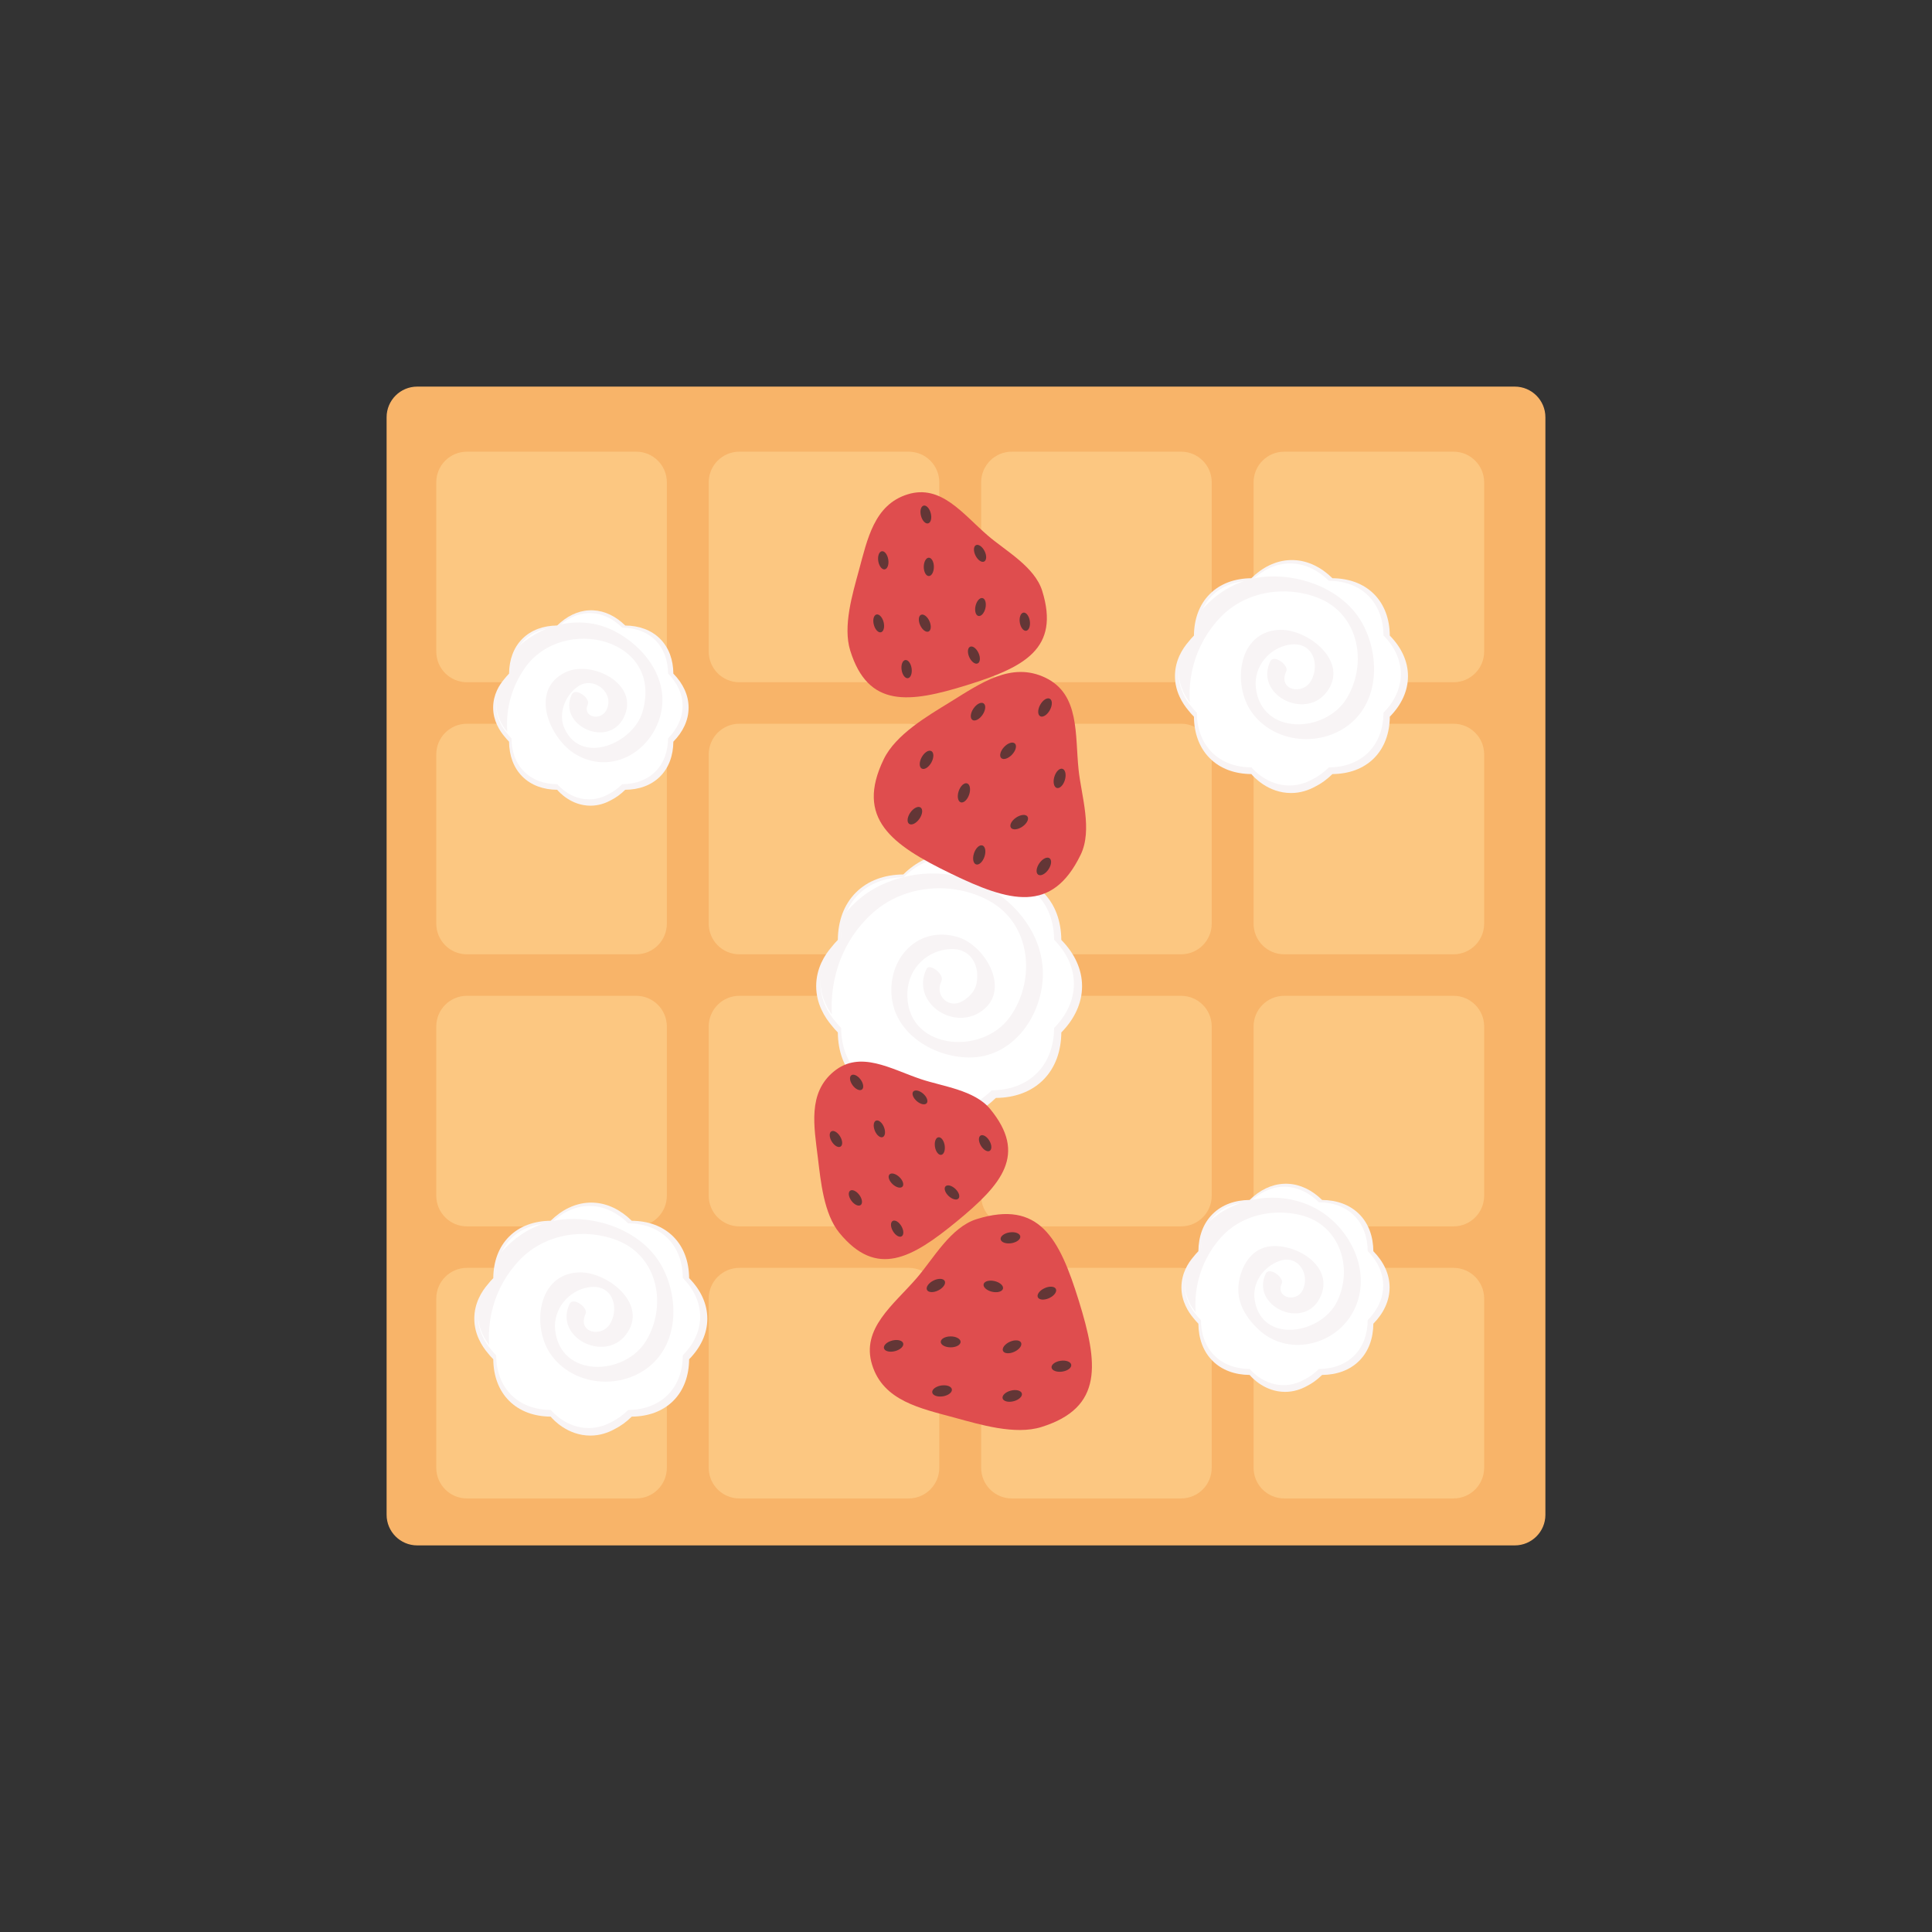 <svg version="1.1" xmlns="http://www.w3.org/2000/svg" xmlns:xlink="http://www.w3.org/1999/xlink" x="0px" y="0px" width="500px"
	 height="500px" viewBox="0 0 500 500" enable-background="new 0 0 500 500" xml:space="preserve">
<rect x="0" y="0" width="500" height="500" fill="#333333" stroke="none"/>
<g id="belgian-waffle">
	<path fill="#F8B469" d="M399.947,107.981c0-4.379-3.55-7.929-7.929-7.929H107.981c-4.379,0-7.929,3.55-7.929,7.929V392.02
		c0,4.379,3.55,7.928,7.929,7.928h284.038c4.379,0,7.929-3.549,7.929-7.928L399.947,107.981L399.947,107.981z"/>
	<g>
		<path fill="#FCC781" d="M313.592,309.456c0,4.379-3.55,7.929-7.93,7.929H261.85c-4.379,0-7.929-3.55-7.929-7.929v-43.813
			c0-4.379,3.55-7.929,7.929-7.929h43.813c4.38,0,7.93,3.55,7.93,7.929V309.456z"/>
		<path fill="#FCC781" d="M384.098,309.456c0,4.379-3.55,7.929-7.929,7.929h-43.813c-4.379,0-7.929-3.55-7.929-7.929v-43.813
			c0-4.379,3.55-7.929,7.929-7.929h43.813c4.379,0,7.929,3.55,7.929,7.929V309.456z"/>
		<path fill="#FCC781" d="M172.58,309.456c0,4.379-3.551,7.929-7.93,7.929h-43.813c-4.379,0-7.929-3.55-7.929-7.929v-43.813
			c0-4.379,3.55-7.929,7.929-7.929h43.813c4.379,0,7.93,3.55,7.93,7.929V309.456z"/>
		<path fill="#FCC781" d="M243.086,309.456c0,4.379-3.55,7.929-7.929,7.929h-43.813c-4.378,0-7.928-3.55-7.928-7.929v-43.813
			c0-4.379,3.55-7.929,7.928-7.929h43.813c4.379,0,7.929,3.55,7.929,7.929V309.456z"/>
		<path fill="#FCC781" d="M313.592,379.866c0,4.379-3.55,7.929-7.93,7.929H261.85c-4.379,0-7.929-3.55-7.929-7.929v-43.813
			c0-4.379,3.55-7.929,7.929-7.929h43.813c4.38,0,7.93,3.55,7.93,7.929V379.866z"/>
		<path fill="#FCC781" d="M384.098,379.866c0,4.379-3.55,7.929-7.929,7.929h-43.813c-4.379,0-7.929-3.55-7.929-7.929v-43.813
			c0-4.379,3.55-7.929,7.929-7.929h43.813c4.379,0,7.929,3.55,7.929,7.929V379.866z"/>
		<path fill="#FCC781" d="M172.58,379.866c0,4.379-3.551,7.929-7.93,7.929h-43.813c-4.379,0-7.929-3.55-7.929-7.929v-43.813
			c0-4.379,3.55-7.929,7.929-7.929h43.813c4.379,0,7.93,3.55,7.93,7.929V379.866z"/>
		<path fill="#FCC781" d="M243.086,379.866c0,4.379-3.55,7.929-7.929,7.929h-43.813c-4.378,0-7.928-3.55-7.928-7.929v-43.813
			c0-4.379,3.55-7.929,7.928-7.929h43.813c4.379,0,7.929,3.55,7.929,7.929V379.866z"/>
		<path fill="#FCC781" d="M313.592,168.635c0,4.379-3.55,7.929-7.93,7.929H261.85c-4.379,0-7.929-3.55-7.929-7.929v-43.813
			c0-4.379,3.55-7.929,7.929-7.929h43.813c4.38,0,7.93,3.55,7.93,7.929V168.635z"/>
		<path fill="#FCC781" d="M384.098,168.635c0,4.379-3.55,7.929-7.929,7.929h-43.813c-4.379,0-7.929-3.55-7.929-7.929v-43.813
			c0-4.379,3.55-7.929,7.929-7.929h43.813c4.379,0,7.929,3.55,7.929,7.929V168.635z"/>
		<path fill="#FCC781" d="M172.58,168.635c0,4.379-3.551,7.929-7.93,7.929h-43.813c-4.379,0-7.929-3.55-7.929-7.929v-43.813
			c0-4.379,3.55-7.929,7.929-7.929h43.813c4.379,0,7.93,3.55,7.93,7.929V168.635z"/>
		<path fill="#FCC781" d="M243.086,168.635c0,4.379-3.55,7.929-7.929,7.929h-43.813c-4.378,0-7.928-3.55-7.928-7.929v-43.813
			c0-4.379,3.55-7.929,7.928-7.929h43.813c4.379,0,7.929,3.55,7.929,7.929V168.635z"/>
		<path fill="#FCC781" d="M313.592,239.045c0,4.379-3.55,7.929-7.93,7.929H261.85c-4.379,0-7.929-3.55-7.929-7.929v-43.813
			c0-4.379,3.55-7.929,7.929-7.929h43.813c4.38,0,7.93,3.55,7.93,7.929V239.045z"/>
		<path fill="#FCC781" d="M384.098,239.045c0,4.379-3.55,7.929-7.929,7.929h-43.813c-4.379,0-7.929-3.55-7.929-7.929v-43.813
			c0-4.379,3.55-7.929,7.929-7.929h43.813c4.379,0,7.929,3.55,7.929,7.929V239.045z"/>
		<path fill="#FCC781" d="M172.58,239.045c0,4.379-3.551,7.929-7.93,7.929h-43.813c-4.379,0-7.929-3.55-7.929-7.929v-43.813
			c0-4.379,3.55-7.929,7.929-7.929h43.813c4.379,0,7.93,3.55,7.93,7.929V239.045z"/>
		<path fill="#FCC781" d="M243.086,239.045c0,4.379-3.55,7.929-7.929,7.929h-43.813c-4.378,0-7.928-3.55-7.928-7.929v-43.813
			c0-4.379,3.55-7.929,7.928-7.929h43.813c4.379,0,7.929,3.55,7.929,7.929V239.045z"/>
	</g>
</g>
<g id="cream-5">
	<g>
		<path fill="#F8F4F5" d="M355.424,323.814c-0.033-3.795-1.22-7.162-3.66-9.604c-2.44-2.439-5.808-3.625-9.604-3.66
			c-2.563-2.518-5.583-4.033-8.824-4.188c-0.021-0.002-0.038-0.002-0.058-0.002c-0.165-0.008-0.33-0.012-0.497-0.012
			c-0.173,0-0.346,0.004-0.517,0.012c-0.008,0-0.017,0-0.023,0c-3.247,0.154-6.271,1.668-8.838,4.189
			c-3.798,0.035-7.164,1.221-9.604,3.66c-2.441,2.441-3.626,5.809-3.659,9.604c-0.479,0.486-0.918,0.987-1.32,1.504
			c-1.294,1.502-3.068,4.221-3.068,7.869c0,3.59,1.776,6.358,3.106,7.93c0.393,0.499,0.82,0.984,1.282,1.457
			c0.033,3.795,1.218,7.16,3.659,9.603c2.44,2.442,5.808,3.628,9.604,3.661c0.018,0.016,0.033,0.031,0.05,0.049
			c0.438,0.525,3.793,4.331,9.139,4.331c2.178,0,4.054-0.651,5.542-1.464c1.433-0.708,2.782-1.693,4.026-2.916
			c3.798-0.033,7.164-1.22,9.604-3.66c2.44-2.441,3.627-5.809,3.66-9.604c2.66-2.71,4.203-5.928,4.203-9.381
			C359.627,329.743,358.085,326.525,355.424,323.814z"/>
		<g>
			<path fill="#FFFFFF" d="M353.965,323.779c-0.032-3.618-1.162-6.828-3.488-9.154c-2.326-2.327-5.535-3.456-9.154-3.488
				c-2.442-2.4-5.321-3.846-8.413-3.992c-0.018-0.002-0.034-0.002-0.054-0.004c-0.157-0.007-0.313-0.01-0.474-0.01
				c-0.165,0-0.33,0.003-0.494,0.012c-0.007,0-0.015,0-0.021,0c-3.095,0.146-5.978,1.59-8.425,3.994
				c-3.619,0.032-6.827,1.161-9.154,3.488c-2.326,2.326-3.455,5.536-3.488,9.154c-0.453,0.463-0.874,0.94-1.257,1.434
				c-1.233,1.43-2.925,4.021-2.925,7.5c0,3.422,1.691,6.061,2.96,7.557c0.373,0.479,0.781,0.939,1.222,1.39
				c0.033,3.618,1.162,6.827,3.488,9.153c2.327,2.328,5.535,3.457,9.154,3.488c0.018,0.016,0.033,0.031,0.049,0.047
				c0.417,0.502,3.615,4.129,8.709,4.129c2.077,0,3.864-0.623,5.282-1.396c1.365-0.677,2.654-1.614,3.84-2.78
				c3.619-0.031,6.828-1.16,9.154-3.488c2.326-2.326,3.456-5.535,3.488-9.153c2.536-2.581,4.007-5.649,4.007-8.94
				C357.972,329.428,356.501,326.361,353.965,323.779z"/>
			<g>
				<g>
					<defs>
						<path id="SVGID_1_" d="M353.965,323.281c-0.032-3.619-1.162-6.827-3.488-9.155c-2.326-2.326-5.535-3.455-9.154-3.487
							c-2.442-2.399-5.321-3.845-8.413-3.992c-0.018,0-0.034-0.002-0.054-0.002c-0.157-0.008-0.313-0.013-0.474-0.013
							c-0.165,0-0.33,0.005-0.494,0.013c-0.007,0-0.015,0.002-0.021,0.002c-3.095,0.145-5.978,1.59-8.425,3.992
							c-3.619,0.032-6.827,1.161-9.154,3.487c-2.326,2.328-3.455,5.536-3.488,9.155c-0.453,0.463-0.874,0.941-1.257,1.434
							c-1.233,1.43-2.925,4.021-2.925,7.499c0,3.425,1.691,6.063,2.96,7.558c0.373,0.478,0.781,0.94,1.222,1.39
							c0.033,3.62,1.162,6.827,3.488,9.155c2.327,2.326,5.535,3.455,9.154,3.488c0.018,0.016,0.033,0.03,0.049,0.045
							c0.417,0.502,3.615,4.131,8.709,4.131c2.077,0,3.864-0.623,5.282-1.396c1.365-0.675,2.654-1.615,3.84-2.779
							c3.619-0.033,6.828-1.162,9.154-3.488c2.326-2.327,3.456-5.534,3.488-9.154c2.536-2.582,4.007-5.648,4.007-8.939
							C357.972,328.932,356.501,325.863,353.965,323.281z"/>
					</defs>
					<clipPath id="SVGID_2_">
						<use xlink:href="#SVGID_1_"  overflow="visible"/>
					</clipPath>
					<g clip-path="url(#SVGID_2_)">
						<g>
							<path fill="none" d="M367.255,349.77c-10.339,15.945-31.646,20.492-47.593,10.153c-12.757-8.271-16.394-25.315-8.123-38.073
								c6.616-10.205,20.254-13.113,30.459-6.498c8.164,5.293,10.491,16.203,5.198,24.366c-4.233,6.531-12.962,8.394-19.494,4.16
								c-5.225-3.39-6.715-10.371-3.325-15.596c2.71-4.181,8.296-5.371,12.476-2.661c3.344,2.167,4.298,6.637,2.129,9.979
								c-1.732,2.676-5.309,3.438-7.982,1.703c-2.142-1.387-2.751-4.246-1.363-6.387"/>
							<path fill="#F8F4F5" d="M365.345,348.156c-8.774,12.951-24.836,18.724-39.692,13.244
								c-17.024-6.278-21.496-27.953-9.646-41.176c5.116-5.711,13.288-7.518,20.532-5.777c10.174,2.441,13.806,13.685,9.453,22.474
								c-4.149,8.384-19.474,11.021-21.281-0.504c-0.707-4.503,2.294-8.588,6.354-10.065c4.995-1.818,8.126,3.631,6.009,7.637
								c-1.731,3.279-7.029,1.736-5.361-1.79c0.729-1.546-3.23-4.503-4.148-2.562c-3.912,8.272,9.574,14.687,13.939,6.426
								c4.423-8.371-6.709-14.854-13.657-13.371c-4.658,0.994-7.081,6.041-7.356,10.338c-0.281,4.408,2.188,8.232,5.281,11.104
								c7.379,6.853,19.158,4.226,24.045-3.987c5.098-8.567,1.373-19.097-5.813-25.035c-7.714-6.377-18.984-6.696-27.402-1.703
								c-9.116,5.406-12.61,16.998-11.216,26.992c1.362,9.767,8.303,18.248,16.922,22.67c16.461,8.445,36.422,3.725,46.862-11.688
								C370.252,349.777,366.355,346.664,365.345,348.156L365.345,348.156z"/>
						</g>
					</g>
				</g>
			</g>
		</g>
	</g>
</g>
<g id="cream-4">
	<g>
		<path fill="#F8F4F5" d="M178.347,330.781c-0.037-4.25-1.363-8.018-4.096-10.75c-2.732-2.731-6.5-4.059-10.75-4.096
			c-2.869-2.818-6.25-4.517-9.878-4.689c-0.021,0-0.042-0.001-0.063-0.002c-0.185-0.008-0.37-0.014-0.556-0.014
			c-0.194,0-0.387,0.006-0.58,0.015c-0.008,0-0.017,0.001-0.024,0.001c-3.635,0.17-7.02,1.867-9.894,4.689
			c-4.25,0.037-8.018,1.363-10.75,4.096s-4.059,6.5-4.096,10.75c-0.534,0.543-1.026,1.104-1.478,1.684
			c-1.448,1.678-3.434,4.723-3.434,8.807c0,4.021,1.987,7.117,3.476,8.875c0.439,0.56,0.918,1.104,1.436,1.629
			c0.037,4.25,1.363,8.019,4.096,10.75c2.732,2.732,6.5,4.06,10.75,4.097c0.019,0.021,0.038,0.037,0.057,0.055
			c0.491,0.589,4.246,4.851,10.228,4.851c2.438,0,4.537-0.732,6.203-1.639c1.603-0.796,3.115-1.896,4.508-3.267
			c4.25-0.037,8.017-1.363,10.75-4.097c2.732-2.732,4.059-6.5,4.096-10.75c2.979-3.03,4.705-6.633,4.705-10.496
			C183.052,337.414,181.325,333.813,178.347,330.781z"/>
		<g>
			<path fill="#FFFFFF" d="M176.714,330.74c-0.036-4.051-1.3-7.641-3.904-10.246c-2.604-2.604-6.195-3.868-10.246-3.904
				c-2.733-2.686-5.956-4.303-9.416-4.469c-0.02-0.001-0.04-0.002-0.06-0.002c-0.176-0.008-0.354-0.014-0.53-0.014
				c-0.185,0-0.369,0.006-0.552,0.014c-0.008,0-0.017,0.001-0.023,0.001c-3.464,0.163-6.69,1.778-9.43,4.47
				c-4.051,0.036-7.642,1.301-10.246,3.904c-2.604,2.605-3.869,6.195-3.905,10.246c-0.509,0.518-0.979,1.053-1.407,1.604
				c-1.381,1.602-3.273,4.502-3.273,8.395c0,3.832,1.895,6.785,3.313,8.459c0.419,0.533,0.875,1.053,1.367,1.555
				c0.036,4.051,1.301,7.643,3.905,10.246s6.195,3.867,10.246,3.904c0.018,0.018,0.036,0.033,0.054,0.051
				c0.468,0.563,4.047,4.623,9.748,4.623c2.324,0,4.324-0.697,5.913-1.563c1.527-0.757,2.97-1.81,4.297-3.111
				c4.051-0.037,7.643-1.301,10.246-3.904c2.604-2.604,3.868-6.195,3.904-10.246c2.839-2.891,4.484-6.322,4.484-10.006
				S179.553,333.63,176.714,330.74z"/>
			<g>
				<g>
					<defs>
						<path id="SVGID_3_" d="M176.714,330.184c-0.036-4.051-1.3-7.642-3.904-10.246c-2.604-2.604-6.195-3.867-10.246-3.903
							c-2.733-2.688-5.956-4.304-9.416-4.47c-0.02-0.002-0.04-0.002-0.06-0.002c-0.176-0.008-0.354-0.014-0.53-0.014
							c-0.185,0-0.369,0.006-0.552,0.014c-0.008,0-0.017,0-0.023,0.002c-3.464,0.162-6.69,1.778-9.43,4.47
							c-4.051,0.036-7.642,1.301-10.246,3.903c-2.604,2.604-3.869,6.195-3.905,10.246c-0.509,0.519-0.979,1.053-1.407,1.604
							c-1.381,1.601-3.273,4.502-3.273,8.396c0,3.832,1.895,6.784,3.313,8.459c0.419,0.532,0.875,1.053,1.367,1.555
							c0.036,4.051,1.301,7.641,3.905,10.246c2.604,2.604,6.195,3.867,10.246,3.904c0.018,0.018,0.036,0.032,0.054,0.051
							c0.468,0.561,4.047,4.623,9.748,4.623c2.324,0,4.324-0.697,5.913-1.563c1.527-0.758,2.97-1.81,4.297-3.11
							c4.051-0.037,7.643-1.302,10.246-3.904c2.604-2.605,3.868-6.195,3.904-10.246c2.839-2.891,4.484-6.324,4.484-10.006
							C181.198,336.506,179.553,333.072,176.714,330.184z"/>
					</defs>
					<clipPath id="SVGID_4_">
						<use xlink:href="#SVGID_3_"  overflow="visible"/>
					</clipPath>
					<g clip-path="url(#SVGID_4_)">
						<g>
							<path fill="none" d="M191.589,359.83c-11.57,17.848-35.419,22.936-53.268,11.365c-14.277-9.258-18.349-28.336-9.092-42.614
								c7.405-11.423,22.668-14.679,34.091-7.274c9.139,5.926,11.743,18.137,5.818,27.273c-4.739,7.311-14.507,9.395-21.818,4.654
								c-5.848-3.791-7.516-11.605-3.724-17.453c3.033-4.68,9.285-6.014,13.964-2.98c3.743,2.428,4.811,7.428,2.383,11.172
								c-1.94,2.994-5.941,3.848-8.937,1.906c-2.396-1.553-3.079-4.754-1.525-7.15"/>
							<path fill="#F8F4F5" d="M189.679,358.217c-10.006,14.842-28.61,21.188-45.42,14.516
								c-18.914-7.506-23.622-32.371-9.636-46.793c6.477-6.678,16.813-8.256,25.253-4.883c10.502,4.197,12.763,16.887,7.354,25.91
								c-5.493,9.16-22.19,9.779-23.553-2.738c-0.593-5.449,3.535-10.33,8.772-11.104c5.943-0.877,7.854,5.025,5.586,9.234
								c-2.183,4.045-8.802,2.563-6.479-2.351c0.73-1.545-3.229-4.503-4.147-2.561c-4.064,8.596,8.797,15.186,14.445,8.135
								c6.322-7.888-4.563-16.426-11.822-16.289c-11.041,0.209-12.504,14.224-7.426,21.312c5.583,7.789,16.978,9.076,24.552,3.711
								c8.413-5.957,8.687-17.813,4.354-26.197c-4.543-8.792-15.28-13.111-24.722-12.619c-10.789,0.563-18.95,8.348-22.728,17.988
								c-3.785,9.662-1.708,20.713,3.796,29.23c15.151,23.444,50.898,20.594,65.642-1.277
								C194.583,359.836,190.685,356.725,189.679,358.217L189.679,358.217z"/>
						</g>
					</g>
				</g>
			</g>
		</g>
	</g>
</g>
<g id="cream-3">
	<g>
		<path fill="#F8F4F5" d="M359.68,164.49c-0.037-4.25-1.363-8.017-4.096-10.75c-2.732-2.731-6.5-4.058-10.75-4.096
			c-2.869-2.818-6.249-4.515-9.879-4.688c-0.021-0.001-0.042-0.001-0.063-0.002c-0.186-0.008-0.369-0.013-0.556-0.013
			c-0.194,0-0.389,0.005-0.579,0.014c-0.01,0-0.019,0-0.025,0.001c-3.635,0.17-7.02,1.867-9.893,4.689
			c-4.25,0.039-8.019,1.365-10.75,4.096c-2.732,2.733-4.06,6.5-4.097,10.75c-0.533,0.543-1.026,1.104-1.478,1.683
			c-1.448,1.679-3.436,4.723-3.436,8.807c0,4.02,1.988,7.117,3.478,8.875c0.438,0.559,0.918,1.104,1.436,1.63
			c0.037,4.249,1.363,8.017,4.097,10.749c2.732,2.732,6.5,4.059,10.75,4.097c0.019,0.019,0.037,0.036,0.057,0.054
			c0.49,0.589,4.245,4.85,10.227,4.85c2.438,0,4.537-0.731,6.203-1.639c1.604-0.794,3.115-1.896,4.509-3.265
			c4.25-0.038,8.018-1.364,10.75-4.097c2.731-2.733,4.059-6.5,4.096-10.749c2.979-3.032,4.705-6.634,4.705-10.497
			C364.385,171.123,362.657,167.521,359.68,164.49z"/>
		<g>
			<path fill="#FFFFFF" d="M358.047,164.449c-0.036-4.05-1.302-7.641-3.904-10.246c-2.604-2.604-6.195-3.868-10.246-3.904
				c-2.734-2.686-5.956-4.303-9.416-4.469c-0.02-0.001-0.039-0.001-0.06-0.002c-0.177-0.008-0.354-0.013-0.53-0.013
				c-0.186,0-0.369,0.005-0.553,0.014c-0.009,0-0.017,0-0.023,0c-3.464,0.163-6.689,1.779-9.43,4.47
				c-4.051,0.036-7.642,1.3-10.245,3.904c-2.604,2.605-3.868,6.196-3.905,10.246c-0.508,0.518-0.979,1.053-1.407,1.604
				c-1.38,1.6-3.271,4.502-3.271,8.394c0,3.831,1.894,6.784,3.313,8.458c0.418,0.534,0.875,1.053,1.367,1.555
				c0.037,4.051,1.301,7.643,3.905,10.246c2.604,2.604,6.194,3.868,10.245,3.904c0.019,0.018,0.037,0.034,0.055,0.052
				c0.467,0.562,4.047,4.622,9.748,4.622c2.324,0,4.324-0.697,5.912-1.563c1.527-0.756,2.971-1.808,4.297-3.111
				c4.051-0.036,7.643-1.3,10.246-3.904s3.868-6.195,3.904-10.246c2.839-2.89,4.483-6.322,4.483-10.006
				C362.531,170.771,360.886,167.338,358.047,164.449z"/>
			<g>
				<g>
					<defs>
						<path id="SVGID_5_" d="M358.047,163.892c-0.036-4.05-1.302-7.641-3.904-10.246c-2.604-2.604-6.195-3.868-10.246-3.904
							c-2.734-2.687-5.956-4.303-9.416-4.469c-0.02-0.001-0.039-0.001-0.06-0.002c-0.177-0.008-0.354-0.013-0.53-0.013
							c-0.186,0-0.369,0.005-0.553,0.014c-0.009,0-0.017,0-0.023,0.001c-3.464,0.162-6.689,1.779-9.43,4.469
							c-4.051,0.037-7.642,1.301-10.245,3.904c-2.604,2.605-3.868,6.196-3.905,10.246c-0.508,0.518-0.979,1.054-1.407,1.604
							c-1.38,1.6-3.271,4.502-3.271,8.394c0,3.832,1.894,6.785,3.313,8.459c0.418,0.533,0.875,1.053,1.367,1.555
							c0.037,4.051,1.301,7.641,3.905,10.246c2.604,2.604,6.194,3.867,10.245,3.904c0.019,0.018,0.037,0.034,0.055,0.051
							c0.467,0.562,4.047,4.623,9.748,4.623c2.324,0,4.324-0.697,5.912-1.563c1.527-0.757,2.971-1.809,4.297-3.111
							c4.051-0.037,7.643-1.301,10.246-3.904c2.604-2.605,3.868-6.195,3.904-10.246c2.839-2.891,4.483-6.323,4.483-10.006
							C362.531,170.214,360.886,166.781,358.047,163.892z"/>
					</defs>
					<clipPath id="SVGID_6_">
						<use xlink:href="#SVGID_5_"  overflow="visible"/>
					</clipPath>
					<g clip-path="url(#SVGID_6_)">
						<g>
							<path fill="none" d="M372.922,193.538c-11.57,17.848-35.419,22.936-53.268,11.365c-14.277-9.258-18.349-28.336-9.092-42.614
								c7.405-11.422,22.668-14.679,34.091-7.274c9.138,5.925,11.742,18.135,5.818,27.272c-4.739,7.311-14.508,9.395-21.818,4.655
								c-5.848-3.792-7.516-11.606-3.724-17.454c3.033-4.679,9.285-6.013,13.964-2.979c3.742,2.427,4.81,7.428,2.383,11.171
								c-1.939,2.994-5.94,3.848-8.936,1.906c-2.396-1.553-3.079-4.754-1.525-7.149"/>
							<path fill="#F8F4F5" d="M371.012,191.926c-10.006,14.842-28.61,21.187-45.42,14.515
								c-18.914-7.506-23.621-32.371-9.637-46.792c6.479-6.679,16.813-8.257,25.254-4.884c10.502,4.198,12.764,16.888,7.354,25.911
								c-5.492,9.16-22.191,9.779-23.553-2.738c-0.594-5.45,3.535-10.331,8.771-11.104c5.945-0.877,7.855,5.026,5.586,9.235
								c-2.182,4.045-8.801,2.563-6.477-2.351c0.729-1.545-3.23-4.502-4.148-2.56c-4.063,8.595,8.797,15.185,14.445,8.135
								c6.322-7.887-4.563-16.426-11.822-16.289c-11.041,0.208-12.504,14.223-7.426,21.31c5.582,7.79,16.977,9.076,24.551,3.712
								c8.414-5.958,8.688-17.813,4.354-26.197c-4.543-8.792-15.279-13.112-24.723-12.62c-10.787,0.563-18.949,8.349-22.728,17.989
								c-3.785,9.661-1.707,20.713,3.797,29.229c15.15,23.445,50.897,20.594,65.641-1.276
								C375.915,193.544,372.018,190.433,371.012,191.926L371.012,191.926z"/>
						</g>
					</g>
				</g>
			</g>
		</g>
	</g>
</g>
<g id="cream-2">
	<g>
		<path fill="#F8F4F5" d="M174.266,174.337c-0.032-3.564-1.144-6.725-3.436-9.017s-5.453-3.404-9.018-3.436
			c-2.405-2.364-5.242-3.787-8.286-3.933c-0.018-0.001-0.034-0.001-0.053-0.002c-0.155-0.007-0.31-0.011-0.466-0.011
			c-0.163,0-0.325,0.004-0.486,0.012c-0.007,0-0.014,0-0.021,0.001c-3.049,0.143-5.89,1.566-8.299,3.933
			c-3.564,0.032-6.726,1.145-9.018,3.436c-2.292,2.292-3.403,5.453-3.436,9.017c-0.448,0.456-0.861,0.926-1.239,1.412
			c-1.215,1.408-2.881,3.962-2.881,7.387c0,3.372,1.667,5.97,2.916,7.444c0.369,0.469,0.77,0.926,1.204,1.367
			c0.032,3.563,1.144,6.725,3.436,9.017s5.452,3.404,9.018,3.436c0.016,0.015,0.03,0.03,0.047,0.045
			c0.412,0.494,3.561,4.068,8.579,4.068c2.045,0,3.805-0.614,5.203-1.375c1.345-0.666,2.612-1.59,3.78-2.738
			c3.564-0.032,6.726-1.144,9.018-3.436s3.403-5.452,3.436-9.017c2.498-2.543,3.946-5.564,3.946-8.805
			C178.212,179.901,176.764,176.88,174.266,174.337z"/>
		<g>
			<path fill="#FFFFFF" d="M172.896,174.303c-0.031-3.396-1.091-6.409-3.274-8.594c-2.185-2.184-5.196-3.245-8.595-3.275
				c-2.293-2.253-4.996-3.609-7.896-3.749c-0.018-0.001-0.034-0.001-0.051-0.002c-0.147-0.006-0.295-0.011-0.445-0.011
				c-0.155,0-0.309,0.004-0.463,0.012c-0.007,0-0.013,0-0.021,0c-2.905,0.137-5.611,1.493-7.909,3.75
				c-3.398,0.03-6.41,1.091-8.595,3.275c-2.185,2.185-3.245,5.197-3.274,8.594c-0.428,0.435-0.821,0.883-1.182,1.346
				c-1.157,1.342-2.745,3.776-2.745,7.041c0,3.214,1.589,5.69,2.778,7.095c0.353,0.447,0.734,0.882,1.147,1.304
				c0.029,3.397,1.091,6.41,3.274,8.594c2.186,2.185,5.196,3.245,8.595,3.275c0.015,0.015,0.029,0.029,0.045,0.043
				c0.392,0.471,3.395,3.877,8.177,3.877c1.949,0,3.627-0.585,4.96-1.311c1.281-0.635,2.491-1.517,3.604-2.61
				c3.397-0.03,6.41-1.09,8.595-3.275c2.185-2.184,3.245-5.197,3.274-8.594c2.381-2.424,3.761-5.304,3.761-8.393
				C176.656,179.606,175.277,176.727,172.896,174.303z"/>
			<g>
				<g>
					<defs>
						<path id="SVGID_7_" d="M172.896,173.835c-0.031-3.397-1.091-6.409-3.274-8.594c-2.185-2.184-5.196-3.244-8.595-3.275
							c-2.293-2.253-4.996-3.61-7.896-3.749c-0.018-0.001-0.034-0.001-0.051-0.002c-0.147-0.007-0.295-0.011-0.445-0.011
							c-0.155,0-0.309,0.004-0.463,0.012c-0.007,0-0.013,0-0.021,0c-2.905,0.136-5.611,1.493-7.909,3.749
							c-3.398,0.031-6.41,1.091-8.595,3.275c-2.185,2.185-3.245,5.197-3.274,8.594c-0.428,0.435-0.821,0.884-1.182,1.346
							c-1.157,1.342-2.745,3.776-2.745,7.041c0,3.214,1.589,5.69,2.778,7.095c0.353,0.447,0.734,0.882,1.147,1.304
							c0.029,3.397,1.091,6.41,3.274,8.594c2.185,2.184,5.196,3.245,8.595,3.275c0.015,0.014,0.029,0.028,0.045,0.043
							c0.392,0.47,3.395,3.877,8.177,3.877c1.949,0,3.627-0.585,4.96-1.311c1.281-0.635,2.491-1.517,3.604-2.609
							c3.397-0.031,6.41-1.091,8.595-3.275c2.185-2.185,3.245-5.197,3.274-8.594c2.381-2.424,3.761-5.304,3.761-8.393
							C176.658,179.139,175.277,176.259,172.896,173.835z"/>
					</defs>
					<clipPath id="SVGID_8_">
						<use xlink:href="#SVGID_7_"  overflow="visible"/>
					</clipPath>
					<g clip-path="url(#SVGID_8_)">
						<g>
							<path fill="none" d="M185.374,198.703c-9.706,14.971-29.709,19.238-44.681,9.533c-11.976-7.764-15.391-23.768-7.626-35.744
								c6.211-9.581,19.015-12.313,28.596-6.102c7.665,4.97,9.85,15.212,4.88,22.876c-3.976,6.132-12.168,7.88-18.301,3.905
								c-4.905-3.181-6.305-9.735-3.124-14.641c2.544-3.924,7.787-5.043,11.712-2.499c3.14,2.036,4.035,6.229,2,9.37
								c-1.628,2.511-4.985,3.227-7.496,1.599c-2.009-1.303-2.583-3.987-1.279-5.997"/>
							<path fill="#F8F4F5" d="M183.463,197.09c-7.792,11.476-21.336,16.792-34.813,13.235
								c-16.652-4.395-22.339-23.79-12.862-37.382c9.894-14.189,36.213-7.647,30.439,11.448c-2.356,7.798-15.538,13.764-20.06,4.308
								c-1.876-3.923,0.07-8.784,3.471-11.089c3.987-2.703,9.582,1.703,7.282,6.18c-1.532,2.981-6.318,1.725-4.791-1.505
								c0.729-1.544-3.23-4.501-4.148-2.56c-3.743,7.915,9.269,14.086,13.388,6.07c4.469-8.698-8.153-15.045-14.949-11.845
								c-9.697,4.567-4.115,17.406,2.661,21.328c8.936,5.171,18.884-0.35,21.674-9.576c2.865-9.476-3.755-18.281-11.758-22.386
								c-9.296-4.769-20.699-1.484-27.029,6.402c-6.295,7.843-6.666,19.859-2.019,28.542c4.911,9.174,13.936,14.876,24.063,16.667
								c12.966,2.293,25.994-3.892,33.272-14.611C188.372,198.713,184.476,195.598,183.463,197.09L183.463,197.09z"/>
						</g>
					</g>
				</g>
			</g>
		</g>
	</g>
</g>
<g id="cream-1">
	<g>
		<path fill="#F8F4F5" d="M274.667,243.247c-0.042-4.849-1.557-9.148-4.673-12.266c-3.118-3.117-7.417-4.63-12.268-4.674
			c-3.273-3.215-7.131-5.151-11.271-5.35c-0.024-0.001-0.049-0.001-0.072-0.002c-0.21-0.01-0.422-0.015-0.634-0.015
			c-0.222,0-0.442,0.006-0.662,0.016c-0.009,0-0.02,0-0.028,0.001c-4.147,0.195-8.01,2.13-11.289,5.351
			c-4.849,0.044-9.146,1.557-12.266,4.674c-3.118,3.118-4.63,7.417-4.674,12.266c-0.609,0.62-1.171,1.26-1.687,1.921
			c-1.653,1.916-3.918,5.39-3.918,10.048c0,4.588,2.269,8.122,3.966,10.129c0.501,0.637,1.047,1.258,1.639,1.858
			c0.043,4.849,1.556,9.147,4.674,12.267c3.119,3.116,7.417,4.631,12.266,4.674c0.021,0.021,0.043,0.041,0.064,0.062
			c0.56,0.672,4.845,5.534,11.67,5.534c2.782,0,5.177-0.836,7.078-1.87c1.83-0.906,3.556-2.164,5.145-3.726
			c4.851-0.043,9.148-1.558,12.268-4.674c3.116-3.119,4.631-7.418,4.673-12.267c3.397-3.46,5.369-7.569,5.369-11.978
			C280.036,250.814,278.065,246.706,274.667,243.247z"/>
		<g>
			<path fill="#FFFFFF" d="M272.804,243.2c-0.041-4.622-1.484-8.719-4.455-11.692c-2.971-2.971-7.069-4.414-11.69-4.455
				c-3.12-3.065-6.797-4.91-10.744-5.099c-0.023-0.001-0.045-0.001-0.068-0.003c-0.201-0.009-0.402-0.014-0.604-0.014
				c-0.212,0-0.422,0.005-0.631,0.016c-0.009,0-0.018,0-0.026,0c-3.953,0.186-7.635,2.03-10.76,5.1
				c-4.622,0.042-8.721,1.484-11.691,4.455c-2.972,2.973-4.415,7.07-4.456,11.692c-0.581,0.591-1.117,1.202-1.606,1.831
				c-1.574,1.826-3.734,5.137-3.734,9.578c0,4.371,2.162,7.742,3.78,9.65c0.479,0.61,0.999,1.201,1.562,1.774
				c0.041,4.622,1.483,8.721,4.456,11.69c2.971,2.973,7.069,4.414,11.691,4.455c0.021,0.021,0.041,0.039,0.062,0.061
				c0.533,0.641,4.618,5.273,11.123,5.273c2.652,0,4.934-0.796,6.747-1.783c1.742-0.862,3.39-2.063,4.902-3.551
				c4.621-0.041,8.721-1.482,11.69-4.455c2.971-2.971,4.414-7.068,4.455-11.69c3.239-3.298,5.117-7.214,5.117-11.417
				C277.921,250.415,276.043,246.497,272.804,243.2z"/>
			<g>
				<g>
					<defs>
						<path id="SVGID_9_" d="M272.804,242.564c-0.041-4.622-1.484-8.719-4.455-11.692c-2.971-2.971-7.069-4.413-11.69-4.455
							c-3.12-3.065-6.797-4.91-10.744-5.099c-0.023-0.001-0.045-0.001-0.068-0.003c-0.201-0.009-0.402-0.014-0.604-0.014
							c-0.212,0-0.422,0.005-0.631,0.016c-0.009,0-0.018,0-0.026,0.001c-3.953,0.185-7.635,2.03-10.76,5.1
							c-4.622,0.042-8.721,1.484-11.691,4.455c-2.972,2.973-4.415,7.07-4.456,11.692c-0.581,0.591-1.117,1.202-1.606,1.831
							c-1.574,1.826-3.734,5.137-3.734,9.579c0,4.373,2.162,7.741,3.78,9.651c0.479,0.608,0.999,1.201,1.562,1.774
							c0.041,4.621,1.483,8.718,4.456,11.69c2.971,2.972,7.069,4.412,11.691,4.455c0.021,0.021,0.041,0.039,0.062,0.058
							c0.533,0.642,4.618,5.275,11.123,5.275c2.652,0,4.934-0.796,6.747-1.783c1.742-0.863,3.39-2.063,4.902-3.55
							c4.621-0.043,8.721-1.483,11.69-4.455c2.971-2.974,4.414-7.069,4.455-11.69c3.239-3.299,5.117-7.217,5.117-11.418
							C277.922,249.78,276.043,245.861,272.804,242.564z"/>
					</defs>
					<clipPath id="SVGID_10_">
						<use xlink:href="#SVGID_9_"  overflow="visible"/>
					</clipPath>
					<g clip-path="url(#SVGID_10_)">
						<g>
							<path fill="none" d="M289.777,276.393c-13.201,20.366-40.416,26.172-60.78,12.969
								c-16.292-10.563-20.938-32.332-10.375-48.625c8.449-13.034,25.865-16.75,38.899-8.3c10.427,6.761,13.398,20.693,6.64,31.12
								c-5.407,8.342-16.555,10.721-24.896,5.313c-6.673-4.327-8.576-13.244-4.25-19.917c3.461-5.339,10.595-6.861,15.935-3.4
								c4.27,2.769,5.486,8.476,2.719,12.747c-2.214,3.416-6.78,4.39-10.197,2.175c-2.733-1.771-3.513-5.425-1.741-8.158"/>
							<path fill="#F8F4F5" d="M287.867,274.779c-11.917,17.76-34.601,24.666-54.173,15.633
								c-20.961-9.678-24.831-39.026-7.743-54.231c8.146-7.249,20.636-8.209,30.041-3.053c10.901,5.978,12.139,20.468,5.448,29.966
								c-7.413,10.525-27.5,8.484-26.588-6.566c0.369-6.082,5.203-10.639,11.148-10.916c5.375-0.249,7.676,4.468,6.714,8.961
								c-0.427,1.993-1.867,3.448-3.524,4.47c-3.604,2.221-7.401-1.379-5.549-5.115c0.879-1.771-3.077-4.724-3.82-3.225
								c-4.142,8.349,6.263,15.898,13.673,11.333c8.576-5.285,1.638-17.377-5.658-19.538c-10.373-3.072-18.254,5.671-17.031,15.781
								c1.158,9.574,11.097,15.318,19.953,15.395c10.978,0.094,18.329-9.93,19.079-20.038c0.722-9.737-5.147-18.432-13.176-23.361
								c-8.68-5.329-19.621-5.493-28.704-1.191c-9.859,4.669-15.525,15.212-16.864,25.667c-2.49,19.44,11.679,35.937,29.421,41.558
								c19.153,6.066,40.083-1.774,51.174-18.304C292.769,276.396,288.869,273.286,287.867,274.779L287.867,274.779z"/>
						</g>
					</g>
				</g>
			</g>
		</g>
	</g>
</g>
<g id="strawberry-4">
	<g>
		<path fill="#DF4D4E" d="M252.786,315.498c-6.787,2.104-11.215,10.256-15.556,15.281c-6.001,6.947-14.438,13.044-11.53,22.43
			c2.909,9.386,12.55,11.281,21.461,13.711c6.44,1.757,15.524,4.508,22.312,2.405c16.172-5.015,14.729-16.526,9.717-32.698
			C274.176,320.455,268.959,310.484,252.786,315.498z"/>
		
			<ellipse transform="matrix(-0.988 0.158 -0.158 -0.988 541.829 677.141)" fill="#633636" cx="244.064" cy="360.056" rx="2.571" ry="1.417"/>
		<ellipse fill="#633636" cx="246.033" cy="347.276" rx="2.569" ry="1.417"/>
		<path fill="#633636" d="M261.613,359.889c-1.375,0.351-2.333,1.246-2.14,2.006c0.192,0.758,1.462,1.092,2.841,0.742
			c1.375-0.35,2.333-1.248,2.143-2.007C264.262,359.871,262.992,359.539,261.613,359.889z"/>
		
			<ellipse transform="matrix(-0.969 0.247 -0.247 -0.969 541.423 628.599)" fill="#633636" cx="231.321" cy="348.227" rx="2.57" ry="1.417"/>
		
			<ellipse transform="matrix(-0.894 0.448 -0.448 -0.894 607.759 521.748)" fill="#633636" cx="242.12" cy="332.815" rx="2.569" ry="1.419"/>
		
			<ellipse transform="matrix(-0.975 -0.224 0.224 -0.975 433.367 715.232)" fill="#633636" cx="257.324" cy="332.992" rx="2.57" ry="1.416"/>
		
			<ellipse transform="matrix(-0.989 0.149 -0.149 -0.989 567.878 598.298)" fill="#633636" cx="261.503" cy="320.444" rx="2.57" ry="1.417"/>
		
			<ellipse transform="matrix(-0.91 0.414 -0.414 -0.91 655.916 527.067)" fill="#633636" cx="270.82" cy="334.64" rx="2.57" ry="1.417"/>
		
			<ellipse transform="matrix(-0.91 0.414 -0.414 -0.91 644.452 557.252)" fill="#633636" cx="261.839" cy="348.463" rx="2.571" ry="1.417"/>
		
			<ellipse transform="matrix(-0.99 0.14 -0.14 -0.99 596.145 665.019)" fill="#633636" cx="274.72" cy="353.443" rx="2.571" ry="1.417"/>
	</g>
</g>
<g id="strawberry-3">
	<g>
		<path fill="#DF4D4E" d="M256.248,287.007c-4.044-4.919-12.307-5.832-17.945-7.731c-7.797-2.627-15.712-7.563-22.513-1.973
			c-6.803,5.594-5.111,14.232-4.11,22.448c0.724,5.938,1.517,14.407,5.56,19.325c9.637,11.72,18.698,6.625,30.419-3.01
			C259.378,306.432,265.884,298.727,256.248,287.007z"/>
		
			<ellipse transform="matrix(-0.519 -0.855 0.855 -0.519 76.528 632.766)" fill="#633636" cx="216.343" cy="294.846" rx="2.303" ry="1.269"/>
		
			<ellipse transform="matrix(-0.38 -0.925 0.925 -0.38 43.813 613.702)" fill="#633636" cx="227.6" cy="292.167" rx="2.303" ry="1.27"/>
		
			<ellipse transform="matrix(-0.595 -0.804 0.804 -0.595 103.782 672.529)" fill="#633636" cx="221.399" cy="310.106" rx="2.302" ry="1.27"/>
		
			<ellipse transform="matrix(-0.595 -0.804 0.804 -0.595 128.356 625.214)" fill="#633636" cx="221.818" cy="280.244" rx="2.302" ry="1.27"/>
		
			<ellipse transform="matrix(-0.753 -0.658 0.658 -0.753 230.613 654.628)" fill="#633636" cx="238.249" cy="284.004" rx="2.302" ry="1.27"/>
		
			<ellipse transform="matrix(-0.161 -0.987 0.987 -0.161 -10.434 584.494)" fill="#633636" cx="243.291" cy="296.683" rx="2.303" ry="1.27"/>
		
			<ellipse transform="matrix(-0.512 -0.859 0.859 -0.512 131.377 666.509)" fill="#633636" cx="255.111" cy="295.917" rx="2.304" ry="1.27"/>
		
			<ellipse transform="matrix(-0.727 -0.686 0.686 -0.727 213.972 701.922)" fill="#633636" cx="246.477" cy="308.439" rx="2.304" ry="1.27"/>
		
			<ellipse transform="matrix(-0.728 -0.686 0.686 -0.728 191.071 687.183)" fill="#633636" cx="231.977" cy="305.654" rx="2.303" ry="1.27"/>
		
			<ellipse transform="matrix(-0.504 -0.864 0.864 -0.504 74.38 678.88)" fill="#633636" cx="232.175" cy="318.077" rx="2.303" ry="1.27"/>
	</g>
</g>
<g id="strawberry-2">
	<g>
		<path fill="#DF4D4E" d="M279.678,221.196c3.117-6.426,0.175-15.274-0.532-21.911c-0.978-9.176,0.344-19.556-8.542-23.867
			c-8.887-4.31-16.897,1.463-24.801,6.334c-5.713,3.521-13.971,8.298-17.088,14.724c-7.426,15.312,2.013,22.159,17.325,29.586
			C261.352,233.489,272.251,236.507,279.678,221.196z"/>
		
			<ellipse transform="matrix(0.56 -0.829 0.829 0.56 -41.261 290.741)" fill="#633636" cx="252.975" cy="184.2" rx="2.584" ry="1.425"/>
		
			<ellipse transform="matrix(0.681 -0.732 0.732 0.681 -59.149 252.944)" fill="#633636" cx="260.978" cy="194.416" rx="2.583" ry="1.424"/>
		
			<ellipse transform="matrix(0.482 -0.876 0.876 0.482 -47.915 311.98)" fill="#633636" cx="239.779" cy="196.496" rx="2.582" ry="1.425"/>
		
			<ellipse transform="matrix(0.482 -0.876 0.876 0.482 -20.161 331.81)" fill="#633636" cx="270.429" cy="182.949" rx="2.583" ry="1.425"/>
		
			<ellipse transform="matrix(0.283 -0.959 0.959 0.283 3.403 407.476)" fill="#633636" cx="274.29" cy="201.461" rx="2.583" ry="1.425"/>
		
			<ellipse transform="matrix(0.83 -0.558 0.558 0.83 -73.728 183.541)" fill="#633636" cx="263.745" cy="212.525" rx="2.583" ry="1.425"/>
		
			<ellipse transform="matrix(0.567 -0.824 0.824 0.567 -67.71 319.634)" fill="#633636" cx="270.05" cy="224.195" rx="2.583" ry="1.425"/>
		
			<ellipse transform="matrix(0.32 -0.948 0.948 0.32 -37.399 390.509)" fill="#633636" cx="253.237" cy="221.298" rx="2.583" ry="1.424"/>
		
			<ellipse transform="matrix(0.32 -0.948 0.948 0.32 -24.862 375.83)" fill="#633636" cx="249.275" cy="205.228" rx="2.583" ry="1.425"/>
		
			<ellipse transform="matrix(0.574 -0.819 0.819 0.574 -72.13 283.761)" fill="#633636" cx="236.763" cy="211.231" rx="2.583" ry="1.425"/>
	</g>
</g>
<g id="strawberry-1">
	<g>
		<path fill="#DF4D4E" d="M269.724,152.922c-1.947-6.265-9.477-10.347-14.119-14.352c-6.419-5.537-12.054-13.323-20.717-10.631
			c-8.664,2.693-10.408,11.595-12.646,19.824c-1.618,5.949-4.151,14.337-2.205,20.602c4.64,14.928,15.268,13.588,30.195,8.949
			C265.161,172.673,274.363,167.851,269.724,152.922z"/>
		
			<ellipse transform="matrix(-0.158 -0.987 0.987 -0.158 121.71 393.518)" fill="#633636" cx="228.593" cy="144.88" rx="2.373" ry="1.309"/>
		<ellipse fill="#633636" cx="240.379" cy="146.708" rx="1.308" ry="2.373"/>
		
			<ellipse transform="matrix(-0.248 -0.969 0.969 -0.248 127.401 421.781)" fill="#633636" cx="227.467" cy="161.424" rx="2.372" ry="1.309"/>
		
			<ellipse transform="matrix(-0.247 -0.969 0.969 -0.247 169.777 398.102)" fill="#633636" cx="239.492" cy="133.117" rx="2.372" ry="1.309"/>
		
			<ellipse transform="matrix(-0.449 -0.893 0.893 -0.449 239.795 434.015)" fill="#633636" cx="253.719" cy="143.071" rx="2.373" ry="1.308"/>
		
			<ellipse transform="matrix(0.224 -0.975 0.975 0.224 43.738 369.168)" fill="#633636" cx="253.607" cy="157.128" rx="2.373" ry="1.309"/>
		
			<ellipse transform="matrix(-0.15 -0.989 0.989 -0.15 145.785 447.291)" fill="#633636" cx="265.167" cy="160.978" rx="2.373" ry="1.309"/>
		
			<ellipse transform="matrix(-0.415 -0.91 0.91 -0.415 202.331 469.315)" fill="#633636" cx="252.085" cy="169.593" rx="2.373" ry="1.309"/>
		
			<ellipse transform="matrix(-0.415 -0.91 0.91 -0.415 191.855 445.993)" fill="#633636" cx="239.311" cy="161.316" rx="2.373" ry="1.309"/>
		
			<ellipse transform="matrix(-0.141 -0.99 0.99 -0.141 96.254 429.939)" fill="#633636" cx="234.7" cy="173.2" rx="2.373" ry="1.308"/>
	</g>
</g>
</svg>
